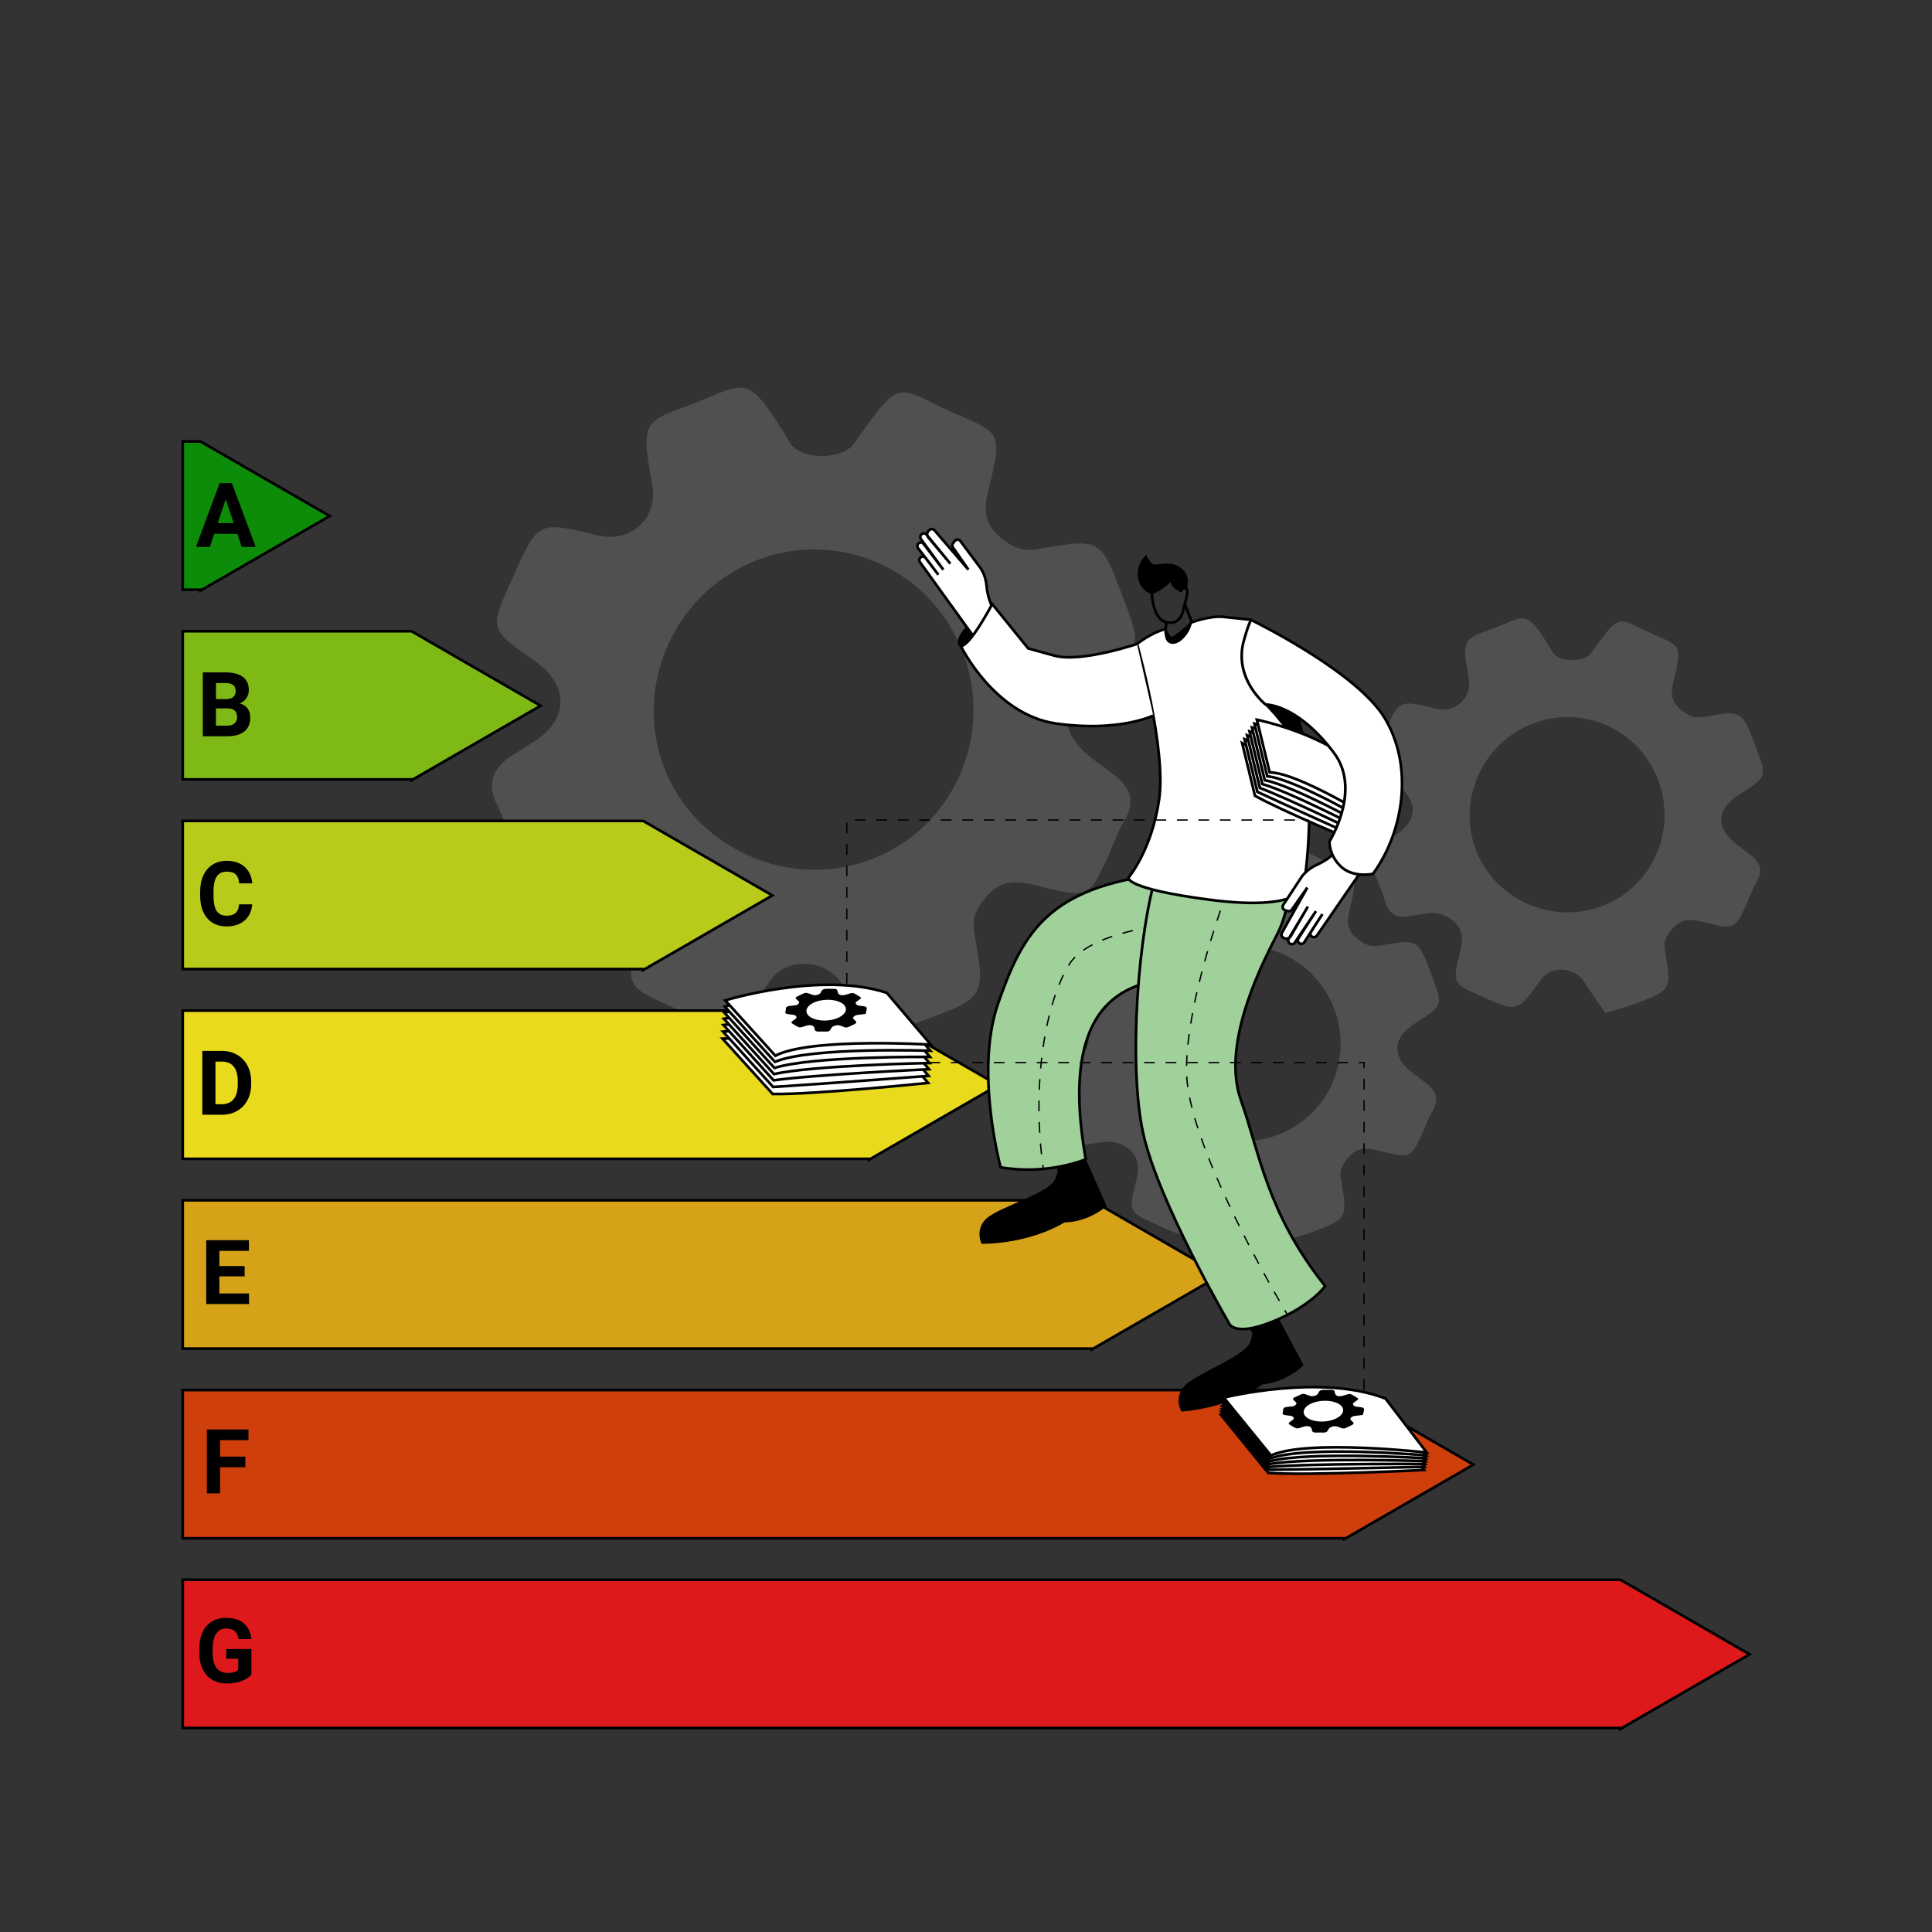 <?xml version="1.0" encoding="utf-8"?>
<!-- Generator: Adobe Illustrator 24.0.1, SVG Export Plug-In . SVG Version: 6.00 Build 0)  -->
<svg version="1.1" id="Layer_1" xmlns="http://www.w3.org/2000/svg" xmlns:xlink="http://www.w3.org/1999/xlink" x="0px" y="0px"
	 viewBox="0 0 720 720" style="enable-background:new 0 0 720 720;" xml:space="preserve">
<rect x="0" y="0" width="720" height="720" fill="#333333" stroke="none"/>
<style type="text/css">
	.st0{opacity:0.2;fill:#C9C7C8;}
	.st1{fill:#C9C7C8;}
	.st2{fill:#BDDEFF;}
	.st3{stroke:#000000;stroke-miterlimit:10;}
	.st4{fill:#A0D19B;stroke:#000000;stroke-miterlimit:10;}
	.st5{fill:none;stroke:#000000;stroke-width:0.5;stroke-miterlimit:10;stroke-dasharray:4;}
	.st6{fill:none;stroke:#000000;stroke-miterlimit:10;}
	.st7{fill:none;stroke:#000000;stroke-width:0.5;stroke-miterlimit:10;}
	.st8{fill:none;stroke:#000000;stroke-width:0.5;stroke-miterlimit:10;stroke-dasharray:4.008,4.008;}
	.st9{fill:#FFFFFF;stroke:#000000;stroke-miterlimit:10;}
	.st10{fill:#FFFFFF;}
	.st11{fill:#F4F4F4;}
	.st12{fill:#EBB000;}
	.st13{fill:#F6DE94;}
	.st14{fill:#EEBD2B;}
	.st15{fill:#F9E8B5;}
	.st16{fill:#EEB52F;}
	.st17{fill:#939393;}
	.st18{fill:#A0D19B;}
	.st19{fill:#D6D6D6;}
	.st20{fill:#EBB000;stroke:#000000;stroke-miterlimit:10;}
	.st21{fill:#F6DE94;stroke:#000000;stroke-miterlimit:10;}
	.st22{fill:#EEBD2B;stroke:#000000;stroke-miterlimit:10;}
	.st23{fill:#F9E8B5;stroke:#000000;stroke-miterlimit:10;}
	.st24{fill:none;stroke:#EEB52F;stroke-miterlimit:10;}
	.st25{fill:#939393;stroke:#000000;stroke-miterlimit:10;}
	.st26{fill:none;stroke:#000000;stroke-width:0.5;stroke-miterlimit:10;stroke-dasharray:4.023,4.023;}
	.st27{fill:#F5F5F5;stroke:#000000;stroke-miterlimit:10;}
	.st28{fill:#375A64;stroke:#000000;stroke-miterlimit:10;}
	.st29{fill:#5D7982;stroke:#000000;stroke-miterlimit:10;}
	.st30{fill:#EEB52F;stroke:#000000;stroke-miterlimit:10;}
	.st31{opacity:0.6;stroke:#000000;stroke-miterlimit:10;}
	.st32{opacity:0.3;stroke:#000000;stroke-miterlimit:10;}
	.st33{fill:#FAFAFA;stroke:#000000;stroke-miterlimit:10;}
	.st34{opacity:0.5;fill:#FFFFFF;stroke:#000000;stroke-miterlimit:10;}
	.st35{fill:none;stroke:#424242;stroke-miterlimit:10;stroke-dasharray:9;}
	
		.st36{fill:none;stroke:#000000;stroke-width:7;stroke-linecap:round;stroke-linejoin:round;stroke-miterlimit:10;stroke-dasharray:14;}
	.st37{fill:#FF0000;stroke:#000000;stroke-miterlimit:10;}
	.st38{fill:#DE191B;stroke:#000000;stroke-miterlimit:10;}
	.st39{fill:#CF3F0C;stroke:#000000;stroke-miterlimit:10;}
	.st40{fill:#D6A218;stroke:#000000;stroke-miterlimit:10;}
	.st41{fill:#E9DA1D;stroke:#000000;stroke-miterlimit:10;}
	.st42{fill:#B8CB1A;stroke:#000000;stroke-miterlimit:10;}
	.st43{fill:#7FB915;stroke:#000000;stroke-miterlimit:10;}
	.st44{fill:#0D8C09;stroke:#000000;stroke-miterlimit:10;}
	.st45{fill:none;stroke:#000000;stroke-width:0.5;stroke-miterlimit:10;stroke-dasharray:3.96,3.96;}
	.st46{fill:#B2B2B2;stroke:#000000;stroke-miterlimit:10;}
	.st47{fill:#F0F0F0;stroke:#000000;stroke-miterlimit:10;}
	.st48{fill:#C3C3C3;stroke:#000000;stroke-miterlimit:10;}
	.st49{fill:#CECECE;stroke:#000000;stroke-miterlimit:10;}
	.st50{fill:#F7F7F7;stroke:#000000;stroke-miterlimit:10;}
	.st51{fill:#F3F3F3;stroke:#000000;stroke-miterlimit:10;}
	.st52{fill:#DCDCDC;stroke:#000000;stroke-miterlimit:10;}
	.st53{opacity:0.5;stroke:#000000;stroke-miterlimit:10;}
	.st54{fill:#D9D9D9;stroke:#000000;stroke-miterlimit:10;}
	.st55{fill:#CCCCCC;stroke:#000000;stroke-miterlimit:10;}
	.st56{fill:#0E0E0E;stroke:#000000;stroke-miterlimit:10;}
	.st57{fill:#C1C1C1;stroke:#000000;stroke-miterlimit:10;}
	.st58{fill:#D0D0D0;stroke:#000000;stroke-miterlimit:10;}
	.st59{fill:#B6B6B6;stroke:#000000;stroke-miterlimit:10;}
	.st60{fill:#EFEFEF;stroke:#000000;stroke-miterlimit:10;}
	.st61{fill:#BBBBBB;stroke:#000000;stroke-miterlimit:10;}
	.st62{fill:#AAAAAA;stroke:#000000;stroke-miterlimit:10;}
	.st63{fill:#999999;stroke:#000000;stroke-miterlimit:10;}
</style>
<path class="st0" d="M326.52,385.55c-5.09-7.46-9.23-13.36-13.17-19.38c-5.77-8.82-20.12-9.45-26.08-1.04
	c-14.35,20.24-14.35,20.24-36.87,10.13c-16.93-7.6-17.46-7.74-12.6-26.76c2.23-8.73,1.61-15.52-5.95-20.54
	c-2.88-1.91-6.65-3.44-10.02-3.44c-5.56-0.01-11.12,1.46-16.69,2.13c-6.46,0.78-10.72-1.75-12.81-8.22
	c-2.03-6.3-4.22-12.62-7.12-18.55c-4.06-8.31-1.24-13.91,5.81-18.44c2.51-1.61,5.03-3.19,7.56-4.76
	c13.12-8.17,13.73-20.77,1.44-29.87c-1.59-1.18-3.27-2.24-4.88-3.39c-11.49-8.17-12.07-10.23-6.46-22.77
	c0.95-2.12,1.91-4.23,2.86-6.35c9.06-20.17,9.06-20.17,31.11-14.8c12.31,3,22.52-6.22,20.5-18.51c-0.48-2.94-1.08-5.86-1.51-8.81
	c-1.88-12.95-0.58-15.58,11.73-19.88c25.35-8.85,23.55-16.19,41.13,12.83c3.85,6.35,19.4,6.36,23.72,0.23
	c18.77-26.68,15.27-20.71,40.03-10.24c14.27,6.04,14.59,7.3,11.35,22.44c-1.73,8.07-5.54,15.83,3.73,23.13
	c4.79,3.78,8.22,4.88,13.78,3.9c23.05-4.09,23.07-3.95,31.34,17.84c7.17,18.9,7.17,18.9-10.19,29.85
	c-14.07,8.88-14.3,20.8-0.6,30.86c2.66,1.95,5.33,3.9,7.92,5.95c5.62,4.46,7.6,9.55,3.59,16.37c-2.51,4.26-4.16,9.02-6.19,13.55
	c-6.82,15.22-7.63,15.7-23.86,11.69c-8.04-1.99-15.28-4.38-22.1,4.12c-3.51,4.38-4.85,7.51-3.92,12.82
	c4.18,23.95,4.07,24.05-18.78,32.6C338.68,382.31,332.81,383.68,326.52,385.55z M278.82,318.78c30.55,13.68,65.67,0.26,78.97-30.18
	c13.1-29.99-0.38-65.24-30.04-78.6c-30.15-13.59-65.43,0.11-78.95,30.66C235.43,270.88,248.64,305.25,278.82,318.78z"/>
<path class="st0" d="M477.48,462.68c-3.1-4.55-5.63-8.14-8.03-11.82c-3.52-5.38-12.27-5.76-15.9-0.63
	c-8.75,12.34-8.75,12.34-22.48,6.18c-10.32-4.63-10.64-4.72-7.68-16.31c1.36-5.32,0.98-9.46-3.63-12.52
	c-1.76-1.17-4.06-2.1-6.11-2.1c-3.39,0-6.78,0.89-10.18,1.3c-3.94,0.47-6.53-1.07-7.81-5.01c-1.24-3.84-2.57-7.69-4.34-11.31
	c-2.47-5.06-0.76-8.48,3.54-11.24c1.53-0.98,3.07-1.94,4.61-2.9c8-4.98,8.37-12.66,0.88-18.21c-0.97-0.72-1.99-1.37-2.98-2.07
	c-7.01-4.98-7.36-6.24-3.94-13.88c0.58-1.29,1.16-2.58,1.74-3.87c5.52-12.3,5.52-12.3,18.97-9.02c7.5,1.83,13.73-3.79,12.5-11.29
	c-0.29-1.79-0.66-3.57-0.92-5.37c-1.14-7.9-0.35-9.5,7.15-12.12c15.45-5.4,14.36-9.87,25.07,7.82c2.35,3.87,11.83,3.88,14.46,0.14
	c11.44-16.26,9.31-12.63,24.4-6.24c8.7,3.68,8.89,4.45,6.92,13.68c-1.05,4.92-3.38,9.65,2.27,14.1c2.92,2.3,5.01,2.98,8.4,2.38
	c14.05-2.49,14.07-2.41,19.1,10.87c4.37,11.52,4.37,11.52-6.21,18.2c-8.58,5.41-8.71,12.68-0.37,18.81
	c1.62,1.19,3.25,2.38,4.83,3.63c3.43,2.72,4.63,5.82,2.19,9.98c-1.53,2.59-2.54,5.5-3.78,8.26c-4.16,9.28-4.65,9.57-14.55,7.12
	c-4.9-1.21-9.32-2.67-13.47,2.51c-2.14,2.67-2.95,4.58-2.39,7.81c2.55,14.6,2.48,14.66-11.45,19.87
	C484.89,460.71,481.31,461.54,477.48,462.68z M448.41,421.97c18.62,8.34,40.04,0.16,48.14-18.4c7.98-18.28-0.23-39.77-18.31-47.92
	c-18.38-8.28-39.89,0.07-48.13,18.69C421.95,392.77,430,413.73,448.41,421.97z"/>
<path class="st0" d="M598.22,377.46c-3.1-4.55-5.63-8.14-8.03-11.82c-3.52-5.38-12.27-5.76-15.9-0.63
	c-8.75,12.34-8.75,12.34-22.48,6.18c-10.32-4.63-10.64-4.72-7.68-16.31c1.36-5.32,0.98-9.46-3.63-12.52
	c-1.76-1.17-4.06-2.1-6.11-2.1c-3.39,0-6.78,0.89-10.18,1.3c-3.94,0.47-6.53-1.07-7.81-5.01c-1.24-3.84-2.57-7.69-4.34-11.31
	c-2.47-5.06-0.76-8.48,3.54-11.24c1.53-0.98,3.07-1.94,4.61-2.9c8-4.98,8.37-12.66,0.88-18.21c-0.97-0.72-1.99-1.37-2.98-2.07
	c-7.01-4.98-7.36-6.24-3.94-13.88c0.58-1.29,1.16-2.58,1.74-3.87c5.52-12.3,5.52-12.3,18.97-9.02c7.5,1.83,13.73-3.79,12.5-11.29
	c-0.29-1.79-0.66-3.57-0.92-5.37c-1.14-7.9-0.35-9.5,7.15-12.12c15.45-5.4,14.36-9.87,25.07,7.82c2.35,3.87,11.83,3.88,14.46,0.14
	c11.44-16.26,9.31-12.63,24.4-6.24c8.7,3.68,8.89,4.45,6.92,13.68c-1.05,4.92-3.38,9.65,2.27,14.1c2.92,2.3,5.01,2.98,8.4,2.38
	c14.05-2.49,14.07-2.41,19.1,10.87c4.37,11.52,4.37,11.52-6.21,18.2c-8.58,5.41-8.71,12.68-0.37,18.81
	c1.62,1.19,3.25,2.38,4.83,3.63c3.43,2.72,4.63,5.82,2.19,9.98c-1.53,2.59-2.54,5.5-3.78,8.26c-4.16,9.28-4.65,9.57-14.55,7.12
	c-4.9-1.21-9.32-2.67-13.47,2.51c-2.14,2.67-2.95,4.58-2.39,7.81c2.55,14.6,2.48,14.66-11.45,19.87
	C605.64,375.49,602.06,376.32,598.22,377.46z M569.15,336.75c18.62,8.34,40.04,0.16,48.14-18.4c7.98-18.28-0.23-39.77-18.31-47.92
	c-18.38-8.28-39.89,0.07-48.13,18.69C542.69,307.56,550.75,328.51,569.15,336.75z"/>
<g>
	<polygon class="st38" points="652.01,616.52 603.89,588.73 68.1,588.73 68.1,643.97 603.89,643.97 603.89,644.3 	"/>
	<polygon class="st39" points="549.09,545.82 500.97,518.03 68.1,518.03 68.1,573.27 500.97,573.27 500.97,573.6 	"/>
	<polygon class="st40" points="455,475.11 406.88,447.33 68.1,447.33 68.1,502.57 406.88,502.57 406.88,502.9 	"/>
	<polygon class="st41" points="371.97,404.41 323.84,376.63 68.1,376.63 68.1,431.86 323.84,431.86 323.84,432.2 	"/>
	<polygon class="st42" points="287.83,333.71 239.7,305.93 68.1,305.93 68.1,361.16 239.7,361.16 239.7,361.5 	"/>
	<polygon class="st43" points="201.47,263.01 153.35,235.23 68.1,235.23 68.1,290.46 153.35,290.46 153.35,290.79 	"/>
	<polygon class="st44" points="122.86,192.31 74.73,164.53 68.1,164.53 68.1,219.76 74.73,219.76 74.73,220.09 	"/>
</g>
<g>
	<path d="M88.44,198.93h-8.6l-1.63,4.9h-5.21l8.86-23.8h4.54l8.91,23.8h-5.21L88.44,198.93z M81.16,194.96h5.95l-2.99-8.91
		L81.16,194.96z"/>
	<path d="M75.58,274.38v-23.8h8.34c2.89,0,5.08,0.55,6.57,1.66c1.49,1.11,2.24,2.73,2.24,4.86c0,1.17-0.3,2.19-0.9,3.08
		s-1.43,1.54-2.5,1.95c1.22,0.31,2.18,0.92,2.89,1.85c0.7,0.93,1.05,2.06,1.05,3.4c0,2.29-0.73,4.02-2.19,5.2
		c-1.46,1.18-3.54,1.78-6.24,1.8H75.58z M80.48,260.55h3.63c2.47-0.04,3.71-1.03,3.71-2.96c0-1.08-0.31-1.86-0.94-2.33
		c-0.63-0.47-1.62-0.71-2.97-0.71h-3.43V260.55z M80.48,264.01v6.42h4.2c1.15,0,2.06-0.27,2.71-0.83s0.97-1.31,0.97-2.28
		c0-2.18-1.13-3.29-3.38-3.32H80.48z"/>
	<path d="M93.99,336.99c-0.19,2.56-1.13,4.58-2.84,6.05c-1.71,1.47-3.95,2.21-6.74,2.21c-3.05,0-5.45-1.03-7.2-3.08
		c-1.75-2.05-2.62-4.87-2.62-8.46v-1.45c0-2.29,0.4-4.3,1.21-6.05s1.96-3.08,3.46-4.01c1.5-0.93,3.24-1.4,5.22-1.4
		c2.75,0,4.96,0.74,6.64,2.21c1.68,1.47,2.65,3.54,2.91,6.2h-4.9c-0.12-1.54-0.55-2.65-1.28-3.34c-0.74-0.69-1.85-1.04-3.36-1.04
		c-1.63,0-2.86,0.59-3.67,1.76s-1.23,2.99-1.25,5.45v1.8c0,2.57,0.39,4.45,1.17,5.64c0.78,1.19,2.01,1.78,3.69,1.78
		c1.51,0,2.64-0.35,3.39-1.04c0.75-0.69,1.17-1.76,1.28-3.21H93.99z"/>
	<path d="M75.39,415.45v-23.8h7.32c2.09,0,3.96,0.47,5.62,1.41c1.65,0.94,2.94,2.28,3.87,4.02c0.93,1.74,1.39,3.71,1.39,5.93v1.09
		c0,2.21-0.46,4.18-1.37,5.9c-0.91,1.72-2.19,3.06-3.85,4c-1.66,0.95-3.53,1.43-5.61,1.44H75.39z M80.29,395.62v15.89h2.37
		c1.92,0,3.38-0.63,4.4-1.88c1.01-1.25,1.53-3.04,1.55-5.38V403c0-2.42-0.5-4.25-1.5-5.5c-1-1.25-2.47-1.87-4.4-1.87H80.29z"/>
	<path d="M91.17,475.67h-9.42v6.37H92.8v3.94H76.85v-23.8h15.92v3.97H81.75v5.67h9.42V475.67z"/>
	<path d="M91.41,546.8H82v9.73h-4.9v-23.8h15.5v3.97H82v6.15h9.42V546.8z"/>
	<path d="M93.69,624.05c-0.88,1.06-2.13,1.88-3.74,2.46c-1.61,0.58-3.4,0.88-5.36,0.88c-2.06,0-3.87-0.45-5.42-1.35
		c-1.55-0.9-2.75-2.2-3.6-3.92c-0.84-1.71-1.28-3.72-1.3-6.03v-1.62c0-2.38,0.4-4.43,1.2-6.17c0.8-1.74,1.96-3.07,3.46-3.99
		c1.51-0.92,3.28-1.38,5.3-1.38c2.82,0,5.03,0.67,6.62,2.02c1.59,1.35,2.53,3.3,2.83,5.88h-4.77c-0.22-1.36-0.7-2.36-1.45-2.99
		c-0.75-0.63-1.77-0.95-3.08-0.95c-1.67,0-2.94,0.63-3.81,1.88c-0.87,1.25-1.31,3.12-1.32,5.59v1.52c0,2.5,0.47,4.38,1.42,5.66
		c0.95,1.27,2.34,1.91,4.17,1.91c1.84,0,3.15-0.39,3.94-1.18v-4.1h-4.46v-3.61h9.37V624.05z"/>
</g>
<g>
	<path class="st3" d="M373.85,230.14l-14.78,12.46l-1.01-1.89c0,0-2.38-1.74,2.37-6.81l4.46,5.84"/>
	<path class="st4" d="M465.26,365.35c0,0-10.65-1.85-26.53-0.77c-15.88,1.08-45.08,5.71-34.09,67.44c0,0-14.13,6.07-31.74,3
		c0,0-9.75-35.82-0.94-61.05s17.75-42.09,56.98-47.72"/>
	<path d="M404.64,432.02l7.8,17.45c0,0-6.6,5.96-15.8,6.1c0,0-11.59,7.71-30.82,8c0,0-2.59-4.98,1.53-9.22
		c4.12-4.25,23.27-9.56,25.7-14.61c2.43-5.06-0.05-4.63-0.05-4.63"/>
	<path class="st5" d="M445.94,343.56c0,0-38.45,1.43-47.43,15.79c-8.98,14.36-14.13,44.69-9.7,76.26"/>
	<path class="st4" d="M479.94,321.02c0,0,2.91,13.98-4.22,27.66c-7.13,13.67-20.31,41.48-13.3,61.2
		c7.01,19.72,9.66,42.08,31.43,69.39c0,0-5.12,7.46-19.87,13.37c-14.75,5.91-16.15,0.17-16.15,0.17s-25.97-44.55-31.74-70.17
		s-1.94-77.26,5.71-99.61"/>
	<path d="M476.81,491.88l9,16.85c0,0-6.16,6.41-15.33,7.19c0,0-11.02,8.5-30.19,10.15c0,0-2.93-4.78,0.88-9.31
		c3.81-4.52,22.54-11.17,24.61-16.39c2.07-5.21-0.38-4.62-0.38-4.62"/>
	<path class="st6" d="M429.22,219.54c0,0-0.3,10.9,5.44,12.34c5.74,1.44,6.43-5.22,6.43-5.22s2.44-7.31,0.78-7.49
		c-1.86-0.19-1.84,1.49-1.84,1.49l-0.22-5.91l-5.82-0.61L429.22,219.54z"/>
	<path d="M436.22,216.9c0,0-4.68,4.56-7.17,4.3s-5.48-3.93-5.04-8.09c0.43-4.16,3.19-6.39,3.19-6.39s1.32,3.5,2.98,3.67
		s6.91-1.8,10.73,1.96c2.18,2.15,1.98,4.87,1.43,6.46c-0.41,1.19-0.83-0.09-0.83-0.09l-0.92,0.75l-0.55,1.2
		C440.03,220.66,436.79,219.48,436.22,216.9z"/>
	<g>
		<g>
			<path class="st7" d="M459.54,326.33c0,0-0.26,0.66-0.72,1.86"/>
			<path class="st45" d="M457.44,331.9c-4.73,12.93-15.73,45.59-15.23,68.06c0.55,24.53,27.85,73.29,35.58,86.61"/>
			<path class="st7" d="M478.79,488.28c0.65,1.11,1.02,1.72,1.02,1.72"/>
		</g>
	</g>
	<path class="st6" d="M434.66,231.87l-1.13,10.81c0,0,0.66,1.75,3.15,2.01s8.01-4.21,8.61-10.03l-3.73-9.45"/>
	<path class="st9" d="M443.9,232c0,0,7-2.63,11.99-2.11s9.98,1.04,9.98,1.04s19.03,27.21,21.33,53.52s-1.53,46.93-1.53,46.93
		s-3.36,8.06-34.89,3.93c-31.52-4.13-30.26-8.2-30.26-8.2s8.61-10.03,11.44-29.08c2.83-19.05-8.25-58.04-8.25-58.04
		s5.4-4.3,10.62-5.53C434.34,234.46,434.1,245.27,443.9,232z"/>
	<path d="M470.24,261.65c0,0,12.53,11.59,17.21,25.85c0,0,0.28-10.58-5.27-24.61C482.17,262.89,473.91,258.67,470.24,261.65z"/>
	<path class="st9" d="M506.77,325.45l-16.02,23.25c-0.37,0.53-1.06,0.72-1.65,0.45l0,0c-0.73-0.34-0.99-1.25-0.55-1.92l4.27-6.56
		l-6.75,10.49c-0.35,0.55-1.06,0.76-1.65,0.48l0,0c-0.72-0.33-0.98-1.23-0.55-1.9l6.55-10.19l-7.88,11.73
		c-0.36,0.54-1.07,0.74-1.66,0.46l-0.04-0.02c-0.71-0.33-0.98-1.21-0.58-1.88l7.15-11.98L481,348.91c-0.51,0.88-1.64,1.19-2.53,0.69
		l-0.25-0.14c-0.64-0.36-0.86-1.17-0.51-1.8l9.49-16.88l-5.73,8.13c-0.3,0.54-0.94,0.8-1.54,0.62l-1-0.3
		c-0.8-0.24-1.18-1.16-0.78-1.9l6.58-10.02c0,0,1.69-3.01,5.78-4.9c4.09-1.89,5.67-3.51,5.67-3.51"/>
	<g>
		<path class="st9" d="M506.06,313.99c0,0-28.4-11.81-38.37-17.43l-4.77-19.62c0,0,23.36,11.86,39.37,19.07L506.06,313.99z"/>
		<path class="st9" d="M506.97,312.54c0,0-28.28-12.72-38.37-17.43l-4.77-19.62c0,0,23.89,10.78,39.37,19.07L506.97,312.54z"/>
		<path class="st9" d="M507.89,311.08c0,0-28.15-13.63-38.37-17.43l-4.77-19.62c0,0,24.42,9.7,39.37,19.07L507.89,311.08z"/>
		<path class="st9" d="M508.8,309.63c0,0-28.02-14.54-38.37-17.43l-4.77-19.62c0,0,24.95,8.62,39.37,19.07L508.8,309.63z"/>
		<path class="st9" d="M509.71,308.19c0,0-27.9-15.45-38.37-17.43l-4.77-19.62c0,0,25.48,7.54,39.37,19.07L509.71,308.19z"/>
		<path class="st9" d="M510.63,306.72c0,0-27.77-16.36-38.37-17.43l-4.77-19.62c0,0,26.01,6.46,39.37,19.07L510.63,306.72z"/>
		<path class="st9" d="M511.54,305.26c0,0-27.65-17.27-38.37-17.43l-4.77-19.62c0,0,26.54,5.39,39.37,19.07L511.54,305.26z"/>
	</g>
	<g>
		<path class="st10" d="M508.4,325.97c-2.49,0-6.01-0.52-8.64-3c-4.24-4.01-4.3-8.65-4.28-9.42c0.97-1.62,11.45-19.8,1.75-32.83
			c-12.77-17.15-23.82-18.14-25.61-18.19c-1.29-1.08-11.78-10.37-8.08-23.79c1.6-5.82,2.43-7.32,2.74-7.7
			c1.96,0.96,39.6,19.55,49.84,36.68c9.87,16.51,7.99,40.84-4.45,57.94C511.23,325.76,509.98,325.97,508.4,325.97z"/>
		<path d="M466.47,231.7c4.52,2.24,39.47,19.97,49.22,36.29c4.98,8.34,7.08,18.46,6.05,29.28c-0.96,10.1-4.63,20-10.36,27.94
			c-0.53,0.09-1.63,0.25-2.99,0.25c-2.4,0-5.79-0.5-8.3-2.87c-3.95-3.73-4.14-7.9-4.12-8.9c1.4-2.33,11.48-20.08,1.66-33.27
			c-12.52-16.82-23.51-18.27-25.82-18.38c-1.68-1.44-11.32-10.38-7.79-23.16C465.32,234.19,466.1,232.38,466.47,231.7
			 M466.27,230.46c-0.32,0-1.21,0.91-3.21,8.16c-4.06,14.71,8.39,24.42,8.39,24.42s0.01,0,0.04,0c0.77,0,12.18,0.3,25.35,17.99
			c10.02,13.45-1.85,32.38-1.85,32.38s-0.44,5.34,4.42,9.93c2.72,2.57,6.33,3.14,8.98,3.14c2.08,0,3.56-0.35,3.56-0.35
			c11.96-16.32,15.24-40.82,4.59-58.65c-10.66-17.83-50.12-36.91-50.12-36.91S466.38,230.46,466.27,230.46L466.27,230.46z"/>
	</g>
	<path class="st9" d="M362.65,236.98l-19.8-27.47c-0.38-0.53-0.32-1.24,0.14-1.7l0,0c0.57-0.57,1.51-0.51,2,0.14l4.71,6.24
		l-7.57-9.91c-0.4-0.52-0.35-1.25,0.11-1.72l0,0c0.56-0.56,1.49-0.5,1.97,0.13l7.35,9.63l-8.35-11.4c-0.38-0.53-0.33-1.25,0.13-1.72
		l0.03-0.03c0.55-0.56,1.47-0.51,1.96,0.1l8.83,10.8l-8.2-9.78c-0.66-0.78-0.56-1.95,0.21-2.62l0.21-0.18
		c0.55-0.48,1.39-0.42,1.87,0.14l12.65,14.66l-5.69-8.15c-0.41-0.47-0.43-1.16-0.06-1.66l0.63-0.84c0.5-0.67,1.5-0.72,2.05-0.09
		l7.18,9.6c0,0,2.25,2.61,2.64,7.1c0.39,4.49,2.02,7.69,2.02,7.69"/>
	<path class="st9" d="M423.72,239.98c0,0-20.92,7.07-30.73,4.37c-9.81-2.7-9.81-2.7-9.81-2.7l-13.41-16.53
		c0,0-8.39,15.94-11.72,15.6c0,0,12.46,25.68,35.66,28.94c23.2,3.26,36.09-2.98,36.09-2.98"/>
	<g>
		<path d="M434.7,234.44c0.33,0.63,0.59,1.23,0.91,1.74c0.3,0.51,0.65,0.97,0.93,1.08c0.14,0.07,0.2,0.03,0.25,0
			c0.05-0.03,0.14-0.05,0.29-0.13c0.29-0.13,0.73-0.39,1.15-0.71c0.86-0.65,1.78-1.45,2.75-2.22c0.99-0.77,2-1.57,3.27-2.22
			c-0.27,1.39-0.8,2.62-1.5,3.77c-0.71,1.14-1.57,2.2-2.75,3.08c-0.61,0.43-1.28,0.85-2.22,1.05c-0.46,0.1-1.03,0.13-1.6-0.06
			c-0.58-0.16-1.08-0.56-1.36-0.97c-0.59-0.84-0.66-1.64-0.64-2.36C434.24,235.77,434.37,235.08,434.7,234.44z"/>
	</g>
</g>
<g>
	<g>
		<path class="st9" d="M345.88,403.57c0,0-42.16,4.37-57.93,4.13l-18.68-20.63c0,0,36.09-1.01,60.22-2.8L345.88,403.57z"/>
		<path class="st9" d="M346.05,400.95c0,0-42.61,3.19-57.93,4.13l-18.68-20.63c0,0,36.03-2.66,60.22-2.8L346.05,400.95z"/>
		<path class="st9" d="M346.22,398.48c0,0-43.06,2-57.93,4.13l-18.68-20.63c0,0,35.96-4.32,60.22-2.8L346.22,398.48z"/>
		<path class="st9" d="M346.38,396.16c0,0-43.5,0.82-57.93,4.13l-18.68-20.63c0,0,35.89-5.97,60.22-2.8L346.38,396.16z"/>
		<path class="st9" d="M346.55,393.87c0,0-43.95-0.36-57.93,4.13l-18.68-20.63c0,0,35.82-7.63,60.22-2.8L346.55,393.87z"/>
		<path class="st9" d="M346.72,391.59c0,0-44.4-1.55-57.93,4.13L270.1,375.1c0,0,35.75-9.28,60.22-2.8L346.72,391.59z"/>
		<path class="st9" d="M346.88,389.31c0,0-44.85-2.73-57.93,4.13l-18.68-20.63c0,0,35.69-10.93,60.22-2.8L346.88,389.31z"/>
	</g>
	<g>
		<path d="M322.53,377.88c-1.1,0.13-1.98,0.25-2.86,0.34c-1.29,0.14-2.14,1-1.54,1.56c1.46,1.35,1.46,1.35-0.89,2.47
			c-1.76,0.85-1.81,0.88-3.65,0.14c-0.84-0.34-1.63-0.46-2.6-0.12c-0.37,0.13-0.74,0.32-0.93,0.53c-0.3,0.34-0.44,0.71-0.67,1.06
			c-0.27,0.41-0.78,0.61-1.61,0.58c-0.81-0.02-1.63-0.04-2.44,0c-1.14,0.05-1.61-0.25-1.72-0.78c-0.04-0.19-0.08-0.38-0.11-0.57
			c-0.19-0.99-1.55-1.32-3.22-0.79c-0.22,0.07-0.43,0.15-0.64,0.22c-1.53,0.51-1.79,0.49-2.87-0.14c-0.18-0.11-0.36-0.21-0.55-0.32
			c-1.74-1.02-1.74-1.02,0.06-2.23c1-0.68,0.54-1.51-0.93-1.68c-0.35-0.04-0.71-0.07-1.06-0.12c-1.53-0.19-1.75-0.33-1.56-1.18
			c0.4-1.75-0.51-1.81,3.66-2.19c0.91-0.08,1.76-1.03,1.32-1.43c-1.93-1.76-1.46-1.41,1.05-2.67c1.45-0.72,1.6-0.71,3.1-0.16
			c0.8,0.29,1.45,0.71,2.76,0.32c0.68-0.2,0.99-0.38,1.18-0.74c0.8-1.49,0.82-1.49,3.68-1.48c2.48,0.01,2.48,0.01,2.74,1.32
			c0.21,1.06,1.52,1.36,3.38,0.76c0.36-0.12,0.72-0.23,1.09-0.34c0.8-0.24,1.47-0.24,2,0.17c0.33,0.25,0.77,0.46,1.16,0.69
			c1.31,0.77,1.32,0.83-0.01,1.72c-0.66,0.44-1.32,0.82-0.75,1.44c0.29,0.32,0.57,0.47,1.2,0.54c2.88,0.31,2.88,0.32,2.58,1.9
			C322.84,377.07,322.67,377.46,322.53,377.88z M312.55,379.21c3.18-1.53,3.61-3.98,0.97-5.5c-2.6-1.5-7.23-1.51-10.33-0.02
			c-3.15,1.51-3.56,3.97-0.92,5.51C304.89,380.71,309.41,380.72,312.55,379.21z"/>
	</g>
</g>
<g>
	<g>
		<path class="st9" d="M530.71,547.82c0,0-42.34,2.16-58.07,1.1l-17.57-21.58c0,0,36.1,0.88,60.28,0.36L530.71,547.82z"/>
		<path class="st9" d="M530.88,546.66c0,0-42.72,0.95-58.07,1.1l-17.57-21.58c0,0,36.12-0.77,60.28,0.36L530.88,546.66z"/>
		<path class="st9" d="M531.04,545.59c0,0-43.1-0.25-58.07,1.1l-17.57-21.58c0,0,36.14-2.43,60.28,0.36L531.04,545.59z"/>
		<path class="st9" d="M531.21,544.52c0,0-43.49-1.46-58.07,1.1l-17.57-21.58c0,0,36.15-4.08,60.28,0.36L531.21,544.52z"/>
		<path class="st9" d="M531.38,543.46c0,0-43.87-2.67-58.07,1.1l-17.57-21.58c0,0,36.17-5.74,60.28,0.36L531.38,543.46z"/>
		<path class="st9" d="M531.54,542.39c0,0-44.26-3.87-58.07,1.1l-17.57-21.58c0,0,36.19-7.4,60.28,0.36L531.54,542.39z"/>
		<path class="st9" d="M531.71,541.33c0,0-44.64-5.08-58.07,1.1l-17.57-21.58c0,0,36.21-9.05,60.28,0.36L531.71,541.33z"/>
	</g>
	<g>
		<path d="M507.85,527.32c-1.1,0.13-1.98,0.25-2.86,0.34c-1.29,0.14-2.14,1-1.54,1.56c1.46,1.35,1.46,1.35-0.89,2.47
			c-1.76,0.85-1.81,0.88-3.65,0.14c-0.84-0.34-1.63-0.46-2.6-0.12c-0.37,0.13-0.74,0.32-0.93,0.53c-0.3,0.34-0.44,0.71-0.67,1.06
			c-0.27,0.41-0.78,0.61-1.61,0.58c-0.81-0.02-1.63-0.04-2.44,0c-1.14,0.05-1.61-0.25-1.72-0.78c-0.04-0.19-0.08-0.38-0.11-0.57
			c-0.19-0.99-1.55-1.32-3.22-0.79c-0.22,0.07-0.43,0.15-0.64,0.22c-1.53,0.51-1.79,0.49-2.87-0.14c-0.18-0.11-0.36-0.21-0.55-0.32
			c-1.74-1.02-1.74-1.02,0.06-2.23c1-0.68,0.54-1.51-0.93-1.68c-0.35-0.04-0.71-0.07-1.06-0.12c-1.53-0.19-1.75-0.33-1.56-1.18
			c0.4-1.75-0.51-1.81,3.66-2.19c0.91-0.08,1.76-1.03,1.32-1.43c-1.93-1.76-1.46-1.41,1.05-2.67c1.45-0.72,1.6-0.71,3.1-0.16
			c0.8,0.29,1.45,0.71,2.76,0.32c0.68-0.2,0.99-0.38,1.18-0.74c0.8-1.49,0.82-1.49,3.68-1.48c2.48,0.01,2.48,0.01,2.74,1.32
			c0.21,1.06,1.52,1.36,3.38,0.76c0.36-0.12,0.72-0.23,1.09-0.34c0.8-0.24,1.47-0.24,2,0.17c0.33,0.25,0.77,0.46,1.16,0.69
			c1.31,0.77,1.32,0.83-0.01,1.72c-0.66,0.44-1.32,0.82-0.75,1.44c0.29,0.32,0.57,0.47,1.2,0.54c2.88,0.31,2.88,0.32,2.58,1.9
			C508.15,526.51,507.98,526.9,507.85,527.32z M497.86,528.65c3.18-1.53,3.61-3.98,0.97-5.5c-2.6-1.5-7.23-1.51-10.33-0.02
			c-3.15,1.51-3.56,3.97-0.92,5.51C490.2,530.16,494.72,530.16,497.86,528.65z"/>
	</g>
</g>
<polyline class="st5" points="315.58,366.57 315.58,305.6 487.74,305.6 "/>
<polyline class="st5" points="508.35,518.03 508.35,396 346.67,396 "/>
</svg>
